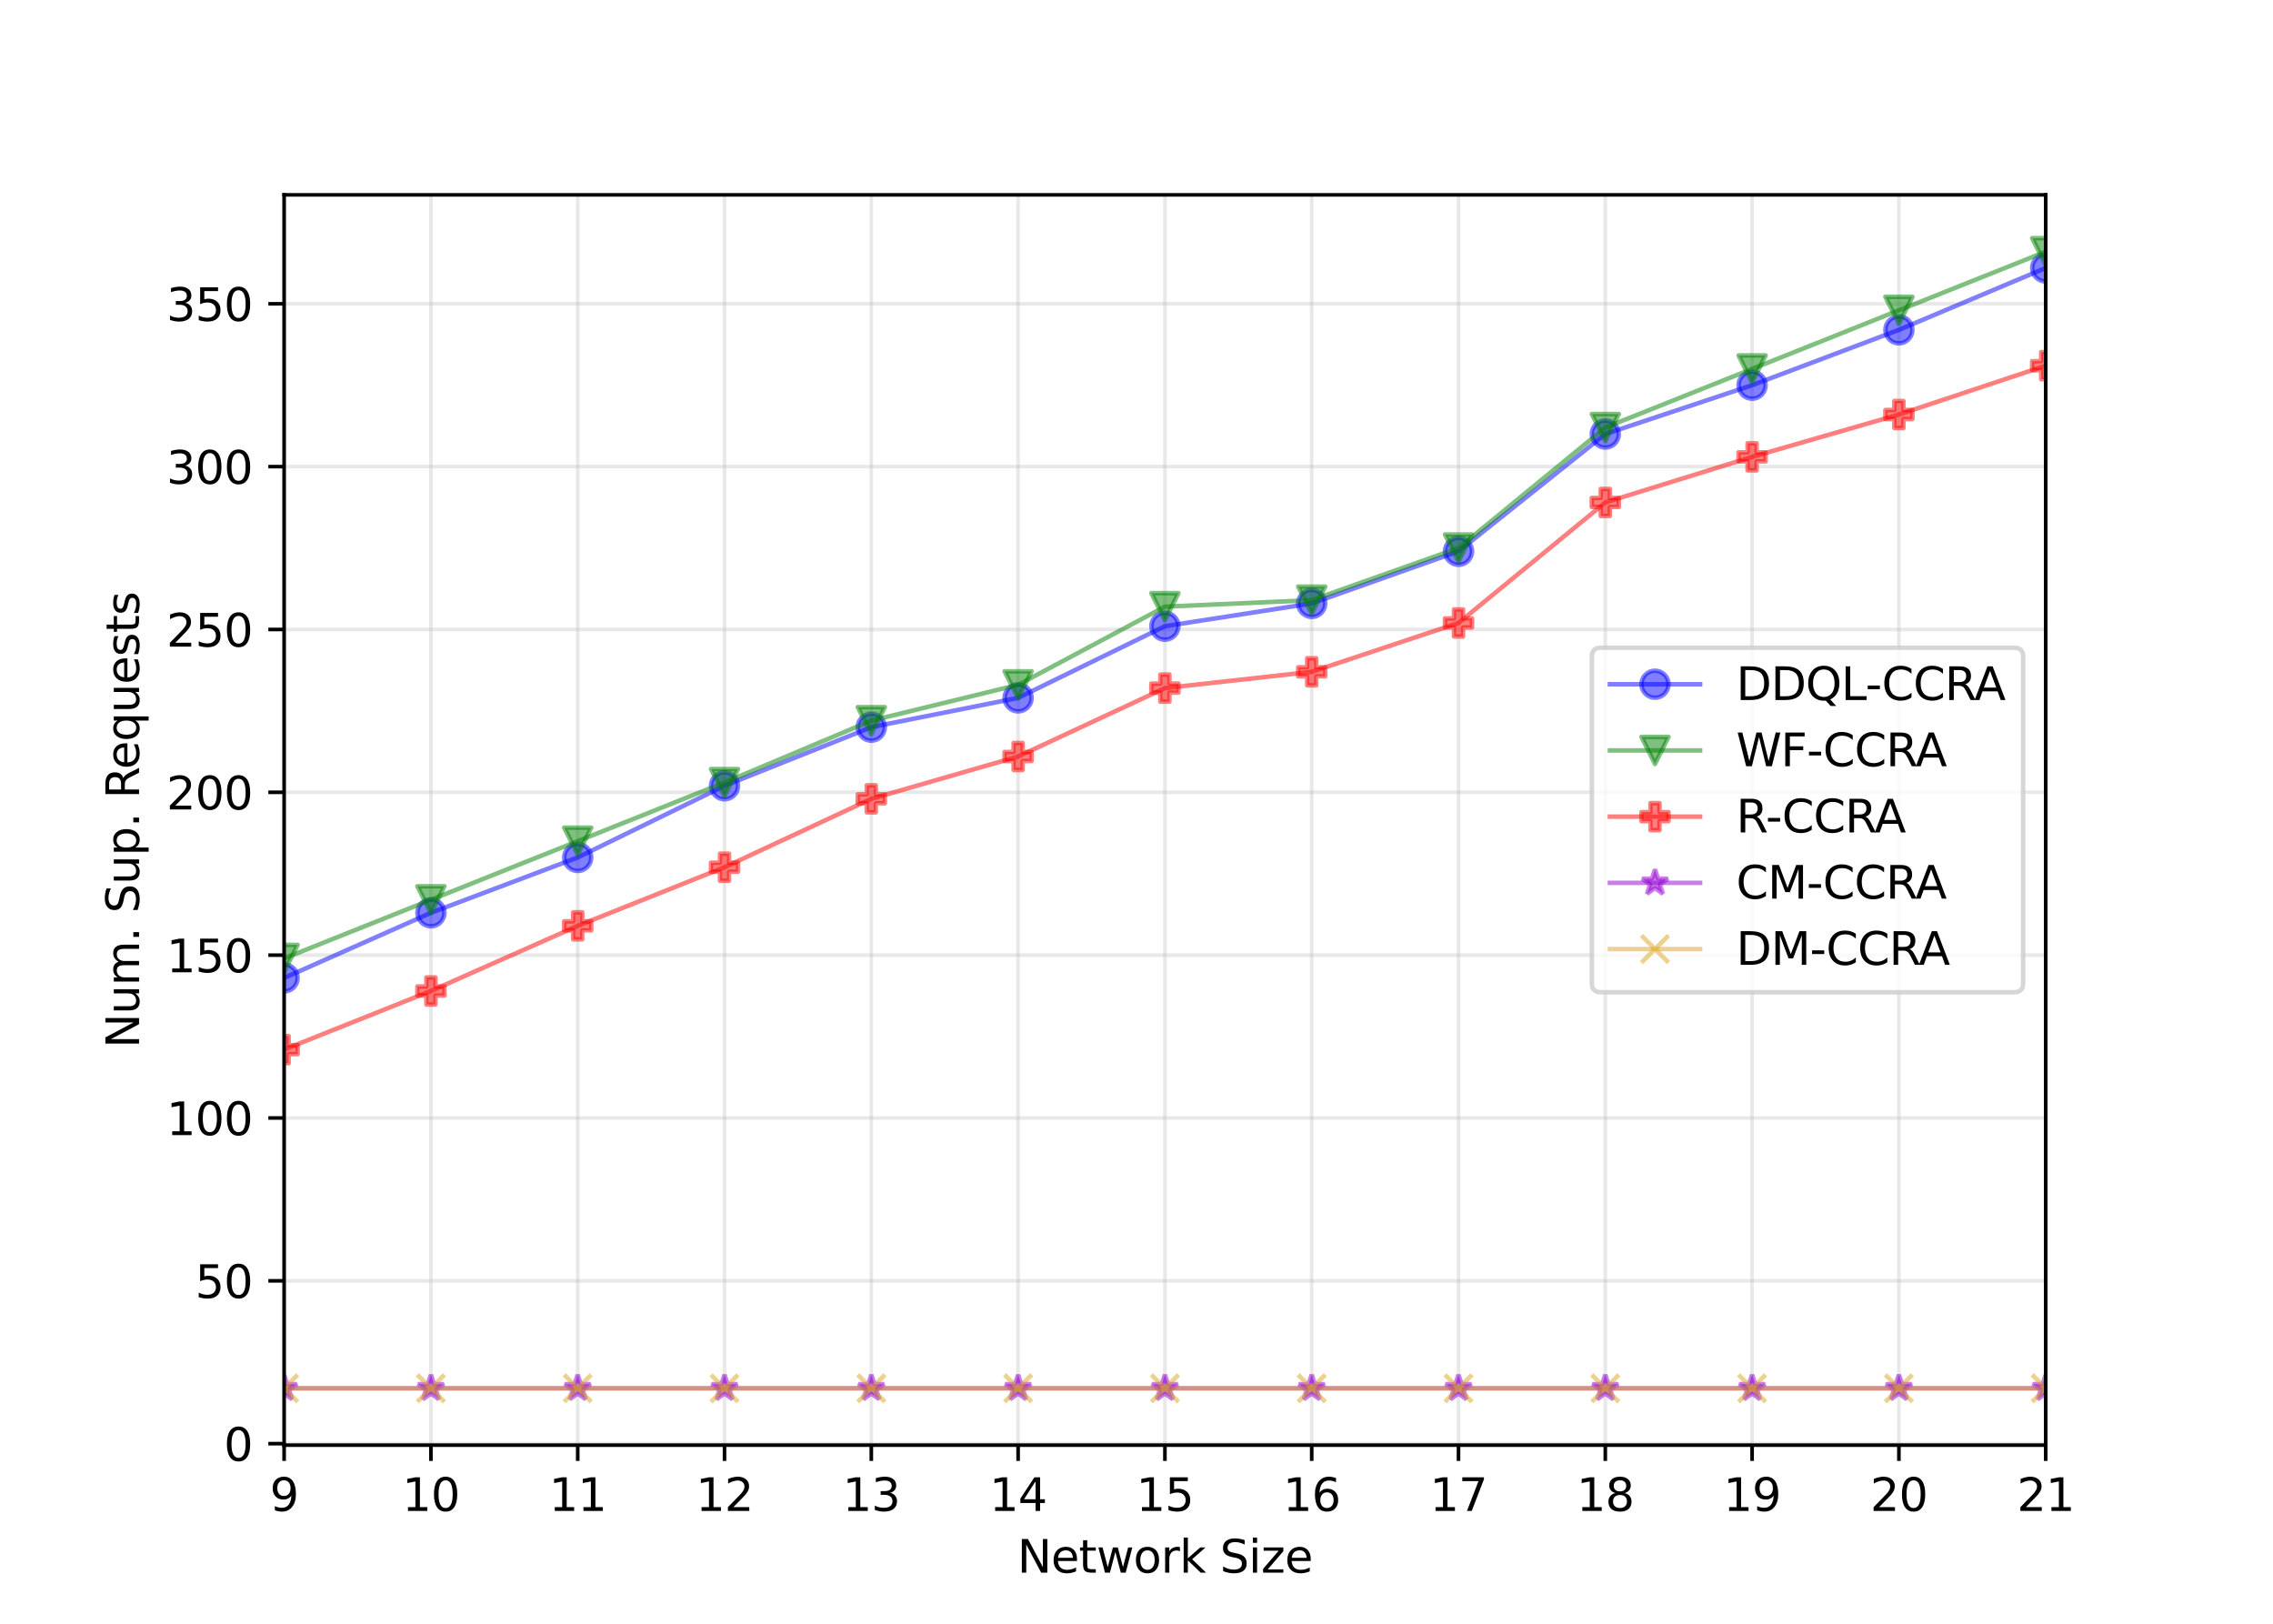 <?xml version="1.0" encoding="utf-8" standalone="no"?>
<!DOCTYPE svg PUBLIC "-//W3C//DTD SVG 1.1//EN"
  "http://www.w3.org/Graphics/SVG/1.1/DTD/svg11.dtd">
<svg height="360pt" version="1.1" viewBox="0 0 504 360" width="504pt" xmlns="http://www.w3.org/2000/svg" xmlns:xlink="http://www.w3.org/1999/xlink">
 <defs>
  <style type="text/css">*{stroke-linecap:butt;stroke-linejoin:round;}</style>
 </defs>
 <g id="figure_1">
  <g id="patch_1">
   <path d="M 0 360 
L 504 360 
L 504 0 
L 0 0 
z
" style="fill:#ffffff;"/>
  </g>
  <g id="axes_1">
   <g id="patch_2">
    <path d="M 63 320.4 
L 453.6 320.4 
L 453.6 43.2 
L 63 43.2 
z
" style="fill:#ffffff;"/>
   </g>
   <g id="matplotlib.axis_1">
    <g id="xtick_1">
     <g id="line2d_1">
      <path clip-path="url(#p7b5bf6b1a3)" d="M 63 320.4 
L 63 43.2 
" style="fill:none;stroke:#b0b0b0;stroke-linecap:square;stroke-opacity:0.3;stroke-width:0.8;"/>
     </g>
     <g id="line2d_2">
      <defs>
       <path d="M 0 0 
L 0 3.5 
" id="m7ce545cd78" style="stroke:#000000;stroke-width:0.8;"/>
      </defs>
      <g>
       <use style="stroke:#000000;stroke-width:0.8;" x="63" xlink:href="#m7ce545cd78" y="320.4"/>
      </g>
     </g>
     <g id="text_1">
      <!-- 9 -->
      <g transform="translate(59.819 334.998)scale(0.1 -0.1)">
       <defs>
        <path d="M 703 97 
L 703 672 
Q 941 559 1184 500 
Q 1428 441 1663 441 
Q 2288 441 2617 861 
Q 2947 1281 2994 2138 
Q 2813 1869 2534 1725 
Q 2256 1581 1919 1581 
Q 1219 1581 811 2004 
Q 403 2428 403 3163 
Q 403 3881 828 4315 
Q 1253 4750 1959 4750 
Q 2769 4750 3195 4129 
Q 3622 3509 3622 2328 
Q 3622 1225 3098 567 
Q 2575 -91 1691 -91 
Q 1453 -91 1209 -44 
Q 966 3 703 97 
z
M 1959 2075 
Q 2384 2075 2632 2365 
Q 2881 2656 2881 3163 
Q 2881 3666 2632 3958 
Q 2384 4250 1959 4250 
Q 1534 4250 1286 3958 
Q 1038 3666 1038 3163 
Q 1038 2656 1286 2365 
Q 1534 2075 1959 2075 
z
" id="DejaVuSans-39" transform="scale(0.016)"/>
       </defs>
       <use xlink:href="#DejaVuSans-39"/>
      </g>
     </g>
    </g>
    <g id="xtick_2">
     <g id="line2d_3">
      <path clip-path="url(#p7b5bf6b1a3)" d="M 95.55 320.4 
L 95.55 43.2 
" style="fill:none;stroke:#b0b0b0;stroke-linecap:square;stroke-opacity:0.3;stroke-width:0.8;"/>
     </g>
     <g id="line2d_4">
      <g>
       <use style="stroke:#000000;stroke-width:0.8;" x="95.55" xlink:href="#m7ce545cd78" y="320.4"/>
      </g>
     </g>
     <g id="text_2">
      <!-- 10 -->
      <g transform="translate(89.188 334.998)scale(0.1 -0.1)">
       <defs>
        <path d="M 794 531 
L 1825 531 
L 1825 4091 
L 703 3866 
L 703 4441 
L 1819 4666 
L 2450 4666 
L 2450 531 
L 3481 531 
L 3481 0 
L 794 0 
L 794 531 
z
" id="DejaVuSans-31" transform="scale(0.016)"/>
        <path d="M 2034 4250 
Q 1547 4250 1301 3770 
Q 1056 3291 1056 2328 
Q 1056 1369 1301 889 
Q 1547 409 2034 409 
Q 2525 409 2770 889 
Q 3016 1369 3016 2328 
Q 3016 3291 2770 3770 
Q 2525 4250 2034 4250 
z
M 2034 4750 
Q 2819 4750 3233 4129 
Q 3647 3509 3647 2328 
Q 3647 1150 3233 529 
Q 2819 -91 2034 -91 
Q 1250 -91 836 529 
Q 422 1150 422 2328 
Q 422 3509 836 4129 
Q 1250 4750 2034 4750 
z
" id="DejaVuSans-30" transform="scale(0.016)"/>
       </defs>
       <use xlink:href="#DejaVuSans-31"/>
       <use x="63.623" xlink:href="#DejaVuSans-30"/>
      </g>
     </g>
    </g>
    <g id="xtick_3">
     <g id="line2d_5">
      <path clip-path="url(#p7b5bf6b1a3)" d="M 128.1 320.4 
L 128.1 43.2 
" style="fill:none;stroke:#b0b0b0;stroke-linecap:square;stroke-opacity:0.3;stroke-width:0.8;"/>
     </g>
     <g id="line2d_6">
      <g>
       <use style="stroke:#000000;stroke-width:0.8;" x="128.1" xlink:href="#m7ce545cd78" y="320.4"/>
      </g>
     </g>
     <g id="text_3">
      <!-- 11 -->
      <g transform="translate(121.737 334.998)scale(0.1 -0.1)">
       <use xlink:href="#DejaVuSans-31"/>
       <use x="63.623" xlink:href="#DejaVuSans-31"/>
      </g>
     </g>
    </g>
    <g id="xtick_4">
     <g id="line2d_7">
      <path clip-path="url(#p7b5bf6b1a3)" d="M 160.65 320.4 
L 160.65 43.2 
" style="fill:none;stroke:#b0b0b0;stroke-linecap:square;stroke-opacity:0.3;stroke-width:0.8;"/>
     </g>
     <g id="line2d_8">
      <g>
       <use style="stroke:#000000;stroke-width:0.8;" x="160.65" xlink:href="#m7ce545cd78" y="320.4"/>
      </g>
     </g>
     <g id="text_4">
      <!-- 12 -->
      <g transform="translate(154.287 334.998)scale(0.1 -0.1)">
       <defs>
        <path d="M 1228 531 
L 3431 531 
L 3431 0 
L 469 0 
L 469 531 
Q 828 903 1448 1529 
Q 2069 2156 2228 2338 
Q 2531 2678 2651 2914 
Q 2772 3150 2772 3378 
Q 2772 3750 2511 3984 
Q 2250 4219 1831 4219 
Q 1534 4219 1204 4116 
Q 875 4013 500 3803 
L 500 4441 
Q 881 4594 1212 4672 
Q 1544 4750 1819 4750 
Q 2544 4750 2975 4387 
Q 3406 4025 3406 3419 
Q 3406 3131 3298 2873 
Q 3191 2616 2906 2266 
Q 2828 2175 2409 1742 
Q 1991 1309 1228 531 
z
" id="DejaVuSans-32" transform="scale(0.016)"/>
       </defs>
       <use xlink:href="#DejaVuSans-31"/>
       <use x="63.623" xlink:href="#DejaVuSans-32"/>
      </g>
     </g>
    </g>
    <g id="xtick_5">
     <g id="line2d_9">
      <path clip-path="url(#p7b5bf6b1a3)" d="M 193.2 320.4 
L 193.2 43.2 
" style="fill:none;stroke:#b0b0b0;stroke-linecap:square;stroke-opacity:0.3;stroke-width:0.8;"/>
     </g>
     <g id="line2d_10">
      <g>
       <use style="stroke:#000000;stroke-width:0.8;" x="193.2" xlink:href="#m7ce545cd78" y="320.4"/>
      </g>
     </g>
     <g id="text_5">
      <!-- 13 -->
      <g transform="translate(186.838 334.998)scale(0.1 -0.1)">
       <defs>
        <path d="M 2597 2516 
Q 3050 2419 3304 2112 
Q 3559 1806 3559 1356 
Q 3559 666 3084 287 
Q 2609 -91 1734 -91 
Q 1441 -91 1130 -33 
Q 819 25 488 141 
L 488 750 
Q 750 597 1062 519 
Q 1375 441 1716 441 
Q 2309 441 2620 675 
Q 2931 909 2931 1356 
Q 2931 1769 2642 2001 
Q 2353 2234 1838 2234 
L 1294 2234 
L 1294 2753 
L 1863 2753 
Q 2328 2753 2575 2939 
Q 2822 3125 2822 3475 
Q 2822 3834 2567 4026 
Q 2313 4219 1838 4219 
Q 1578 4219 1281 4162 
Q 984 4106 628 3988 
L 628 4550 
Q 988 4650 1302 4700 
Q 1616 4750 1894 4750 
Q 2613 4750 3031 4423 
Q 3450 4097 3450 3541 
Q 3450 3153 3228 2886 
Q 3006 2619 2597 2516 
z
" id="DejaVuSans-33" transform="scale(0.016)"/>
       </defs>
       <use xlink:href="#DejaVuSans-31"/>
       <use x="63.623" xlink:href="#DejaVuSans-33"/>
      </g>
     </g>
    </g>
    <g id="xtick_6">
     <g id="line2d_11">
      <path clip-path="url(#p7b5bf6b1a3)" d="M 225.75 320.4 
L 225.75 43.2 
" style="fill:none;stroke:#b0b0b0;stroke-linecap:square;stroke-opacity:0.3;stroke-width:0.8;"/>
     </g>
     <g id="line2d_12">
      <g>
       <use style="stroke:#000000;stroke-width:0.8;" x="225.75" xlink:href="#m7ce545cd78" y="320.4"/>
      </g>
     </g>
     <g id="text_6">
      <!-- 14 -->
      <g transform="translate(219.387 334.998)scale(0.1 -0.1)">
       <defs>
        <path d="M 2419 4116 
L 825 1625 
L 2419 1625 
L 2419 4116 
z
M 2253 4666 
L 3047 4666 
L 3047 1625 
L 3713 1625 
L 3713 1100 
L 3047 1100 
L 3047 0 
L 2419 0 
L 2419 1100 
L 313 1100 
L 313 1709 
L 2253 4666 
z
" id="DejaVuSans-34" transform="scale(0.016)"/>
       </defs>
       <use xlink:href="#DejaVuSans-31"/>
       <use x="63.623" xlink:href="#DejaVuSans-34"/>
      </g>
     </g>
    </g>
    <g id="xtick_7">
     <g id="line2d_13">
      <path clip-path="url(#p7b5bf6b1a3)" d="M 258.3 320.4 
L 258.3 43.2 
" style="fill:none;stroke:#b0b0b0;stroke-linecap:square;stroke-opacity:0.3;stroke-width:0.8;"/>
     </g>
     <g id="line2d_14">
      <g>
       <use style="stroke:#000000;stroke-width:0.8;" x="258.3" xlink:href="#m7ce545cd78" y="320.4"/>
      </g>
     </g>
     <g id="text_7">
      <!-- 15 -->
      <g transform="translate(251.938 334.998)scale(0.1 -0.1)">
       <defs>
        <path d="M 691 4666 
L 3169 4666 
L 3169 4134 
L 1269 4134 
L 1269 2991 
Q 1406 3038 1543 3061 
Q 1681 3084 1819 3084 
Q 2600 3084 3056 2656 
Q 3513 2228 3513 1497 
Q 3513 744 3044 326 
Q 2575 -91 1722 -91 
Q 1428 -91 1123 -41 
Q 819 9 494 109 
L 494 744 
Q 775 591 1075 516 
Q 1375 441 1709 441 
Q 2250 441 2565 725 
Q 2881 1009 2881 1497 
Q 2881 1984 2565 2268 
Q 2250 2553 1709 2553 
Q 1456 2553 1204 2497 
Q 953 2441 691 2322 
L 691 4666 
z
" id="DejaVuSans-35" transform="scale(0.016)"/>
       </defs>
       <use xlink:href="#DejaVuSans-31"/>
       <use x="63.623" xlink:href="#DejaVuSans-35"/>
      </g>
     </g>
    </g>
    <g id="xtick_8">
     <g id="line2d_15">
      <path clip-path="url(#p7b5bf6b1a3)" d="M 290.85 320.4 
L 290.85 43.2 
" style="fill:none;stroke:#b0b0b0;stroke-linecap:square;stroke-opacity:0.3;stroke-width:0.8;"/>
     </g>
     <g id="line2d_16">
      <g>
       <use style="stroke:#000000;stroke-width:0.8;" x="290.85" xlink:href="#m7ce545cd78" y="320.4"/>
      </g>
     </g>
     <g id="text_8">
      <!-- 16 -->
      <g transform="translate(284.488 334.998)scale(0.1 -0.1)">
       <defs>
        <path d="M 2113 2584 
Q 1688 2584 1439 2293 
Q 1191 2003 1191 1497 
Q 1191 994 1439 701 
Q 1688 409 2113 409 
Q 2538 409 2786 701 
Q 3034 994 3034 1497 
Q 3034 2003 2786 2293 
Q 2538 2584 2113 2584 
z
M 3366 4563 
L 3366 3988 
Q 3128 4100 2886 4159 
Q 2644 4219 2406 4219 
Q 1781 4219 1451 3797 
Q 1122 3375 1075 2522 
Q 1259 2794 1537 2939 
Q 1816 3084 2150 3084 
Q 2853 3084 3261 2657 
Q 3669 2231 3669 1497 
Q 3669 778 3244 343 
Q 2819 -91 2113 -91 
Q 1303 -91 875 529 
Q 447 1150 447 2328 
Q 447 3434 972 4092 
Q 1497 4750 2381 4750 
Q 2619 4750 2861 4703 
Q 3103 4656 3366 4563 
z
" id="DejaVuSans-36" transform="scale(0.016)"/>
       </defs>
       <use xlink:href="#DejaVuSans-31"/>
       <use x="63.623" xlink:href="#DejaVuSans-36"/>
      </g>
     </g>
    </g>
    <g id="xtick_9">
     <g id="line2d_17">
      <path clip-path="url(#p7b5bf6b1a3)" d="M 323.4 320.4 
L 323.4 43.2 
" style="fill:none;stroke:#b0b0b0;stroke-linecap:square;stroke-opacity:0.3;stroke-width:0.8;"/>
     </g>
     <g id="line2d_18">
      <g>
       <use style="stroke:#000000;stroke-width:0.8;" x="323.4" xlink:href="#m7ce545cd78" y="320.4"/>
      </g>
     </g>
     <g id="text_9">
      <!-- 17 -->
      <g transform="translate(317.038 334.998)scale(0.1 -0.1)">
       <defs>
        <path d="M 525 4666 
L 3525 4666 
L 3525 4397 
L 1831 0 
L 1172 0 
L 2766 4134 
L 525 4134 
L 525 4666 
z
" id="DejaVuSans-37" transform="scale(0.016)"/>
       </defs>
       <use xlink:href="#DejaVuSans-31"/>
       <use x="63.623" xlink:href="#DejaVuSans-37"/>
      </g>
     </g>
    </g>
    <g id="xtick_10">
     <g id="line2d_19">
      <path clip-path="url(#p7b5bf6b1a3)" d="M 355.95 320.4 
L 355.95 43.2 
" style="fill:none;stroke:#b0b0b0;stroke-linecap:square;stroke-opacity:0.3;stroke-width:0.8;"/>
     </g>
     <g id="line2d_20">
      <g>
       <use style="stroke:#000000;stroke-width:0.8;" x="355.95" xlink:href="#m7ce545cd78" y="320.4"/>
      </g>
     </g>
     <g id="text_10">
      <!-- 18 -->
      <g transform="translate(349.587 334.998)scale(0.1 -0.1)">
       <defs>
        <path d="M 2034 2216 
Q 1584 2216 1326 1975 
Q 1069 1734 1069 1313 
Q 1069 891 1326 650 
Q 1584 409 2034 409 
Q 2484 409 2743 651 
Q 3003 894 3003 1313 
Q 3003 1734 2745 1975 
Q 2488 2216 2034 2216 
z
M 1403 2484 
Q 997 2584 770 2862 
Q 544 3141 544 3541 
Q 544 4100 942 4425 
Q 1341 4750 2034 4750 
Q 2731 4750 3128 4425 
Q 3525 4100 3525 3541 
Q 3525 3141 3298 2862 
Q 3072 2584 2669 2484 
Q 3125 2378 3379 2068 
Q 3634 1759 3634 1313 
Q 3634 634 3220 271 
Q 2806 -91 2034 -91 
Q 1263 -91 848 271 
Q 434 634 434 1313 
Q 434 1759 690 2068 
Q 947 2378 1403 2484 
z
M 1172 3481 
Q 1172 3119 1398 2916 
Q 1625 2713 2034 2713 
Q 2441 2713 2670 2916 
Q 2900 3119 2900 3481 
Q 2900 3844 2670 4047 
Q 2441 4250 2034 4250 
Q 1625 4250 1398 4047 
Q 1172 3844 1172 3481 
z
" id="DejaVuSans-38" transform="scale(0.016)"/>
       </defs>
       <use xlink:href="#DejaVuSans-31"/>
       <use x="63.623" xlink:href="#DejaVuSans-38"/>
      </g>
     </g>
    </g>
    <g id="xtick_11">
     <g id="line2d_21">
      <path clip-path="url(#p7b5bf6b1a3)" d="M 388.5 320.4 
L 388.5 43.2 
" style="fill:none;stroke:#b0b0b0;stroke-linecap:square;stroke-opacity:0.3;stroke-width:0.8;"/>
     </g>
     <g id="line2d_22">
      <g>
       <use style="stroke:#000000;stroke-width:0.8;" x="388.5" xlink:href="#m7ce545cd78" y="320.4"/>
      </g>
     </g>
     <g id="text_11">
      <!-- 19 -->
      <g transform="translate(382.137 334.998)scale(0.1 -0.1)">
       <use xlink:href="#DejaVuSans-31"/>
       <use x="63.623" xlink:href="#DejaVuSans-39"/>
      </g>
     </g>
    </g>
    <g id="xtick_12">
     <g id="line2d_23">
      <path clip-path="url(#p7b5bf6b1a3)" d="M 421.05 320.4 
L 421.05 43.2 
" style="fill:none;stroke:#b0b0b0;stroke-linecap:square;stroke-opacity:0.3;stroke-width:0.8;"/>
     </g>
     <g id="line2d_24">
      <g>
       <use style="stroke:#000000;stroke-width:0.8;" x="421.05" xlink:href="#m7ce545cd78" y="320.4"/>
      </g>
     </g>
     <g id="text_12">
      <!-- 20 -->
      <g transform="translate(414.688 334.998)scale(0.1 -0.1)">
       <use xlink:href="#DejaVuSans-32"/>
       <use x="63.623" xlink:href="#DejaVuSans-30"/>
      </g>
     </g>
    </g>
    <g id="xtick_13">
     <g id="line2d_25">
      <path clip-path="url(#p7b5bf6b1a3)" d="M 453.6 320.4 
L 453.6 43.2 
" style="fill:none;stroke:#b0b0b0;stroke-linecap:square;stroke-opacity:0.3;stroke-width:0.8;"/>
     </g>
     <g id="line2d_26">
      <g>
       <use style="stroke:#000000;stroke-width:0.8;" x="453.6" xlink:href="#m7ce545cd78" y="320.4"/>
      </g>
     </g>
     <g id="text_13">
      <!-- 21 -->
      <g transform="translate(447.238 334.998)scale(0.1 -0.1)">
       <use xlink:href="#DejaVuSans-32"/>
       <use x="63.623" xlink:href="#DejaVuSans-31"/>
      </g>
     </g>
    </g>
    <g id="text_14">
     <!-- Network Size -->
     <g transform="translate(225.57 348.677)scale(0.1 -0.1)">
      <defs>
       <path d="M 628 4666 
L 1478 4666 
L 3547 763 
L 3547 4666 
L 4159 4666 
L 4159 0 
L 3309 0 
L 1241 3903 
L 1241 0 
L 628 0 
L 628 4666 
z
" id="DejaVuSans-4e" transform="scale(0.016)"/>
       <path d="M 3597 1894 
L 3597 1613 
L 953 1613 
Q 991 1019 1311 708 
Q 1631 397 2203 397 
Q 2534 397 2845 478 
Q 3156 559 3463 722 
L 3463 178 
Q 3153 47 2828 -22 
Q 2503 -91 2169 -91 
Q 1331 -91 842 396 
Q 353 884 353 1716 
Q 353 2575 817 3079 
Q 1281 3584 2069 3584 
Q 2775 3584 3186 3129 
Q 3597 2675 3597 1894 
z
M 3022 2063 
Q 3016 2534 2758 2815 
Q 2500 3097 2075 3097 
Q 1594 3097 1305 2825 
Q 1016 2553 972 2059 
L 3022 2063 
z
" id="DejaVuSans-65" transform="scale(0.016)"/>
       <path d="M 1172 4494 
L 1172 3500 
L 2356 3500 
L 2356 3053 
L 1172 3053 
L 1172 1153 
Q 1172 725 1289 603 
Q 1406 481 1766 481 
L 2356 481 
L 2356 0 
L 1766 0 
Q 1100 0 847 248 
Q 594 497 594 1153 
L 594 3053 
L 172 3053 
L 172 3500 
L 594 3500 
L 594 4494 
L 1172 4494 
z
" id="DejaVuSans-74" transform="scale(0.016)"/>
       <path d="M 269 3500 
L 844 3500 
L 1563 769 
L 2278 3500 
L 2956 3500 
L 3675 769 
L 4391 3500 
L 4966 3500 
L 4050 0 
L 3372 0 
L 2619 2869 
L 1863 0 
L 1184 0 
L 269 3500 
z
" id="DejaVuSans-77" transform="scale(0.016)"/>
       <path d="M 1959 3097 
Q 1497 3097 1228 2736 
Q 959 2375 959 1747 
Q 959 1119 1226 758 
Q 1494 397 1959 397 
Q 2419 397 2687 759 
Q 2956 1122 2956 1747 
Q 2956 2369 2687 2733 
Q 2419 3097 1959 3097 
z
M 1959 3584 
Q 2709 3584 3137 3096 
Q 3566 2609 3566 1747 
Q 3566 888 3137 398 
Q 2709 -91 1959 -91 
Q 1206 -91 779 398 
Q 353 888 353 1747 
Q 353 2609 779 3096 
Q 1206 3584 1959 3584 
z
" id="DejaVuSans-6f" transform="scale(0.016)"/>
       <path d="M 2631 2963 
Q 2534 3019 2420 3045 
Q 2306 3072 2169 3072 
Q 1681 3072 1420 2755 
Q 1159 2438 1159 1844 
L 1159 0 
L 581 0 
L 581 3500 
L 1159 3500 
L 1159 2956 
Q 1341 3275 1631 3429 
Q 1922 3584 2338 3584 
Q 2397 3584 2469 3576 
Q 2541 3569 2628 3553 
L 2631 2963 
z
" id="DejaVuSans-72" transform="scale(0.016)"/>
       <path d="M 581 4863 
L 1159 4863 
L 1159 1991 
L 2875 3500 
L 3609 3500 
L 1753 1863 
L 3688 0 
L 2938 0 
L 1159 1709 
L 1159 0 
L 581 0 
L 581 4863 
z
" id="DejaVuSans-6b" transform="scale(0.016)"/>
       <path id="DejaVuSans-20" transform="scale(0.016)"/>
       <path d="M 3425 4513 
L 3425 3897 
Q 3066 4069 2747 4153 
Q 2428 4238 2131 4238 
Q 1616 4238 1336 4038 
Q 1056 3838 1056 3469 
Q 1056 3159 1242 3001 
Q 1428 2844 1947 2747 
L 2328 2669 
Q 3034 2534 3370 2195 
Q 3706 1856 3706 1288 
Q 3706 609 3251 259 
Q 2797 -91 1919 -91 
Q 1588 -91 1214 -16 
Q 841 59 441 206 
L 441 856 
Q 825 641 1194 531 
Q 1563 422 1919 422 
Q 2459 422 2753 634 
Q 3047 847 3047 1241 
Q 3047 1584 2836 1778 
Q 2625 1972 2144 2069 
L 1759 2144 
Q 1053 2284 737 2584 
Q 422 2884 422 3419 
Q 422 4038 858 4394 
Q 1294 4750 2059 4750 
Q 2388 4750 2728 4690 
Q 3069 4631 3425 4513 
z
" id="DejaVuSans-53" transform="scale(0.016)"/>
       <path d="M 603 3500 
L 1178 3500 
L 1178 0 
L 603 0 
L 603 3500 
z
M 603 4863 
L 1178 4863 
L 1178 4134 
L 603 4134 
L 603 4863 
z
" id="DejaVuSans-69" transform="scale(0.016)"/>
       <path d="M 353 3500 
L 3084 3500 
L 3084 2975 
L 922 459 
L 3084 459 
L 3084 0 
L 275 0 
L 275 525 
L 2438 3041 
L 353 3041 
L 353 3500 
z
" id="DejaVuSans-7a" transform="scale(0.016)"/>
      </defs>
      <use xlink:href="#DejaVuSans-4e"/>
      <use x="74.805" xlink:href="#DejaVuSans-65"/>
      <use x="136.328" xlink:href="#DejaVuSans-74"/>
      <use x="175.537" xlink:href="#DejaVuSans-77"/>
      <use x="257.324" xlink:href="#DejaVuSans-6f"/>
      <use x="318.506" xlink:href="#DejaVuSans-72"/>
      <use x="359.619" xlink:href="#DejaVuSans-6b"/>
      <use x="417.529" xlink:href="#DejaVuSans-20"/>
      <use x="449.316" xlink:href="#DejaVuSans-53"/>
      <use x="512.793" xlink:href="#DejaVuSans-69"/>
      <use x="540.576" xlink:href="#DejaVuSans-7a"/>
      <use x="593.066" xlink:href="#DejaVuSans-65"/>
     </g>
    </g>
   </g>
   <g id="matplotlib.axis_2">
    <g id="ytick_1">
     <g id="line2d_27">
      <path clip-path="url(#p7b5bf6b1a3)" d="M 63 320.075 
L 453.6 320.075 
" style="fill:none;stroke:#b0b0b0;stroke-linecap:square;stroke-opacity:0.3;stroke-width:0.8;"/>
     </g>
     <g id="line2d_28">
      <defs>
       <path d="M 0 0 
L -3.5 0 
" id="ma82e18c91f" style="stroke:#000000;stroke-width:0.8;"/>
      </defs>
      <g>
       <use style="stroke:#000000;stroke-width:0.8;" x="63" xlink:href="#ma82e18c91f" y="320.075"/>
      </g>
     </g>
     <g id="text_15">
      <!-- 0 -->
      <g transform="translate(49.638 323.874)scale(0.1 -0.1)">
       <use xlink:href="#DejaVuSans-30"/>
      </g>
     </g>
    </g>
    <g id="ytick_2">
     <g id="line2d_29">
      <path clip-path="url(#p7b5bf6b1a3)" d="M 63 283.972 
L 453.6 283.972 
" style="fill:none;stroke:#b0b0b0;stroke-linecap:square;stroke-opacity:0.3;stroke-width:0.8;"/>
     </g>
     <g id="line2d_30">
      <g>
       <use style="stroke:#000000;stroke-width:0.8;" x="63" xlink:href="#ma82e18c91f" y="283.972"/>
      </g>
     </g>
     <g id="text_16">
      <!-- 50 -->
      <g transform="translate(43.275 287.771)scale(0.1 -0.1)">
       <use xlink:href="#DejaVuSans-35"/>
       <use x="63.623" xlink:href="#DejaVuSans-30"/>
      </g>
     </g>
    </g>
    <g id="ytick_3">
     <g id="line2d_31">
      <path clip-path="url(#p7b5bf6b1a3)" d="M 63 247.869 
L 453.6 247.869 
" style="fill:none;stroke:#b0b0b0;stroke-linecap:square;stroke-opacity:0.3;stroke-width:0.8;"/>
     </g>
     <g id="line2d_32">
      <g>
       <use style="stroke:#000000;stroke-width:0.8;" x="63" xlink:href="#ma82e18c91f" y="247.869"/>
      </g>
     </g>
     <g id="text_17">
      <!-- 100 -->
      <g transform="translate(36.913 251.668)scale(0.1 -0.1)">
       <use xlink:href="#DejaVuSans-31"/>
       <use x="63.623" xlink:href="#DejaVuSans-30"/>
       <use x="127.246" xlink:href="#DejaVuSans-30"/>
      </g>
     </g>
    </g>
    <g id="ytick_4">
     <g id="line2d_33">
      <path clip-path="url(#p7b5bf6b1a3)" d="M 63 211.766 
L 453.6 211.766 
" style="fill:none;stroke:#b0b0b0;stroke-linecap:square;stroke-opacity:0.3;stroke-width:0.8;"/>
     </g>
     <g id="line2d_34">
      <g>
       <use style="stroke:#000000;stroke-width:0.8;" x="63" xlink:href="#ma82e18c91f" y="211.766"/>
      </g>
     </g>
     <g id="text_18">
      <!-- 150 -->
      <g transform="translate(36.913 215.565)scale(0.1 -0.1)">
       <use xlink:href="#DejaVuSans-31"/>
       <use x="63.623" xlink:href="#DejaVuSans-35"/>
       <use x="127.246" xlink:href="#DejaVuSans-30"/>
      </g>
     </g>
    </g>
    <g id="ytick_5">
     <g id="line2d_35">
      <path clip-path="url(#p7b5bf6b1a3)" d="M 63 175.662 
L 453.6 175.662 
" style="fill:none;stroke:#b0b0b0;stroke-linecap:square;stroke-opacity:0.3;stroke-width:0.8;"/>
     </g>
     <g id="line2d_36">
      <g>
       <use style="stroke:#000000;stroke-width:0.8;" x="63" xlink:href="#ma82e18c91f" y="175.662"/>
      </g>
     </g>
     <g id="text_19">
      <!-- 200 -->
      <g transform="translate(36.913 179.462)scale(0.1 -0.1)">
       <use xlink:href="#DejaVuSans-32"/>
       <use x="63.623" xlink:href="#DejaVuSans-30"/>
       <use x="127.246" xlink:href="#DejaVuSans-30"/>
      </g>
     </g>
    </g>
    <g id="ytick_6">
     <g id="line2d_37">
      <path clip-path="url(#p7b5bf6b1a3)" d="M 63 139.559 
L 453.6 139.559 
" style="fill:none;stroke:#b0b0b0;stroke-linecap:square;stroke-opacity:0.3;stroke-width:0.8;"/>
     </g>
     <g id="line2d_38">
      <g>
       <use style="stroke:#000000;stroke-width:0.8;" x="63" xlink:href="#ma82e18c91f" y="139.559"/>
      </g>
     </g>
     <g id="text_20">
      <!-- 250 -->
      <g transform="translate(36.913 143.359)scale(0.1 -0.1)">
       <use xlink:href="#DejaVuSans-32"/>
       <use x="63.623" xlink:href="#DejaVuSans-35"/>
       <use x="127.246" xlink:href="#DejaVuSans-30"/>
      </g>
     </g>
    </g>
    <g id="ytick_7">
     <g id="line2d_39">
      <path clip-path="url(#p7b5bf6b1a3)" d="M 63 103.456 
L 453.6 103.456 
" style="fill:none;stroke:#b0b0b0;stroke-linecap:square;stroke-opacity:0.3;stroke-width:0.8;"/>
     </g>
     <g id="line2d_40">
      <g>
       <use style="stroke:#000000;stroke-width:0.8;" x="63" xlink:href="#ma82e18c91f" y="103.456"/>
      </g>
     </g>
     <g id="text_21">
      <!-- 300 -->
      <g transform="translate(36.913 107.255)scale(0.1 -0.1)">
       <use xlink:href="#DejaVuSans-33"/>
       <use x="63.623" xlink:href="#DejaVuSans-30"/>
       <use x="127.246" xlink:href="#DejaVuSans-30"/>
      </g>
     </g>
    </g>
    <g id="ytick_8">
     <g id="line2d_41">
      <path clip-path="url(#p7b5bf6b1a3)" d="M 63 67.353 
L 453.6 67.353 
" style="fill:none;stroke:#b0b0b0;stroke-linecap:square;stroke-opacity:0.3;stroke-width:0.8;"/>
     </g>
     <g id="line2d_42">
      <g>
       <use style="stroke:#000000;stroke-width:0.8;" x="63" xlink:href="#ma82e18c91f" y="67.353"/>
      </g>
     </g>
     <g id="text_22">
      <!-- 350 -->
      <g transform="translate(36.913 71.152)scale(0.1 -0.1)">
       <use xlink:href="#DejaVuSans-33"/>
       <use x="63.623" xlink:href="#DejaVuSans-35"/>
       <use x="127.246" xlink:href="#DejaVuSans-30"/>
      </g>
     </g>
    </g>
    <g id="text_23">
     <!-- Num. Sup. Requests -->
     <g transform="translate(30.833 232.368)rotate(-90)scale(0.1 -0.1)">
      <defs>
       <path d="M 544 1381 
L 544 3500 
L 1119 3500 
L 1119 1403 
Q 1119 906 1312 657 
Q 1506 409 1894 409 
Q 2359 409 2629 706 
Q 2900 1003 2900 1516 
L 2900 3500 
L 3475 3500 
L 3475 0 
L 2900 0 
L 2900 538 
Q 2691 219 2414 64 
Q 2138 -91 1772 -91 
Q 1169 -91 856 284 
Q 544 659 544 1381 
z
M 1991 3584 
L 1991 3584 
z
" id="DejaVuSans-75" transform="scale(0.016)"/>
       <path d="M 3328 2828 
Q 3544 3216 3844 3400 
Q 4144 3584 4550 3584 
Q 5097 3584 5394 3201 
Q 5691 2819 5691 2113 
L 5691 0 
L 5113 0 
L 5113 2094 
Q 5113 2597 4934 2840 
Q 4756 3084 4391 3084 
Q 3944 3084 3684 2787 
Q 3425 2491 3425 1978 
L 3425 0 
L 2847 0 
L 2847 2094 
Q 2847 2600 2669 2842 
Q 2491 3084 2119 3084 
Q 1678 3084 1418 2786 
Q 1159 2488 1159 1978 
L 1159 0 
L 581 0 
L 581 3500 
L 1159 3500 
L 1159 2956 
Q 1356 3278 1631 3431 
Q 1906 3584 2284 3584 
Q 2666 3584 2933 3390 
Q 3200 3197 3328 2828 
z
" id="DejaVuSans-6d" transform="scale(0.016)"/>
       <path d="M 684 794 
L 1344 794 
L 1344 0 
L 684 0 
L 684 794 
z
" id="DejaVuSans-2e" transform="scale(0.016)"/>
       <path d="M 1159 525 
L 1159 -1331 
L 581 -1331 
L 581 3500 
L 1159 3500 
L 1159 2969 
Q 1341 3281 1617 3432 
Q 1894 3584 2278 3584 
Q 2916 3584 3314 3078 
Q 3713 2572 3713 1747 
Q 3713 922 3314 415 
Q 2916 -91 2278 -91 
Q 1894 -91 1617 61 
Q 1341 213 1159 525 
z
M 3116 1747 
Q 3116 2381 2855 2742 
Q 2594 3103 2138 3103 
Q 1681 3103 1420 2742 
Q 1159 2381 1159 1747 
Q 1159 1113 1420 752 
Q 1681 391 2138 391 
Q 2594 391 2855 752 
Q 3116 1113 3116 1747 
z
" id="DejaVuSans-70" transform="scale(0.016)"/>
       <path d="M 2841 2188 
Q 3044 2119 3236 1894 
Q 3428 1669 3622 1275 
L 4263 0 
L 3584 0 
L 2988 1197 
Q 2756 1666 2539 1819 
Q 2322 1972 1947 1972 
L 1259 1972 
L 1259 0 
L 628 0 
L 628 4666 
L 2053 4666 
Q 2853 4666 3247 4331 
Q 3641 3997 3641 3322 
Q 3641 2881 3436 2590 
Q 3231 2300 2841 2188 
z
M 1259 4147 
L 1259 2491 
L 2053 2491 
Q 2509 2491 2742 2702 
Q 2975 2913 2975 3322 
Q 2975 3731 2742 3939 
Q 2509 4147 2053 4147 
L 1259 4147 
z
" id="DejaVuSans-52" transform="scale(0.016)"/>
       <path d="M 947 1747 
Q 947 1113 1208 752 
Q 1469 391 1925 391 
Q 2381 391 2643 752 
Q 2906 1113 2906 1747 
Q 2906 2381 2643 2742 
Q 2381 3103 1925 3103 
Q 1469 3103 1208 2742 
Q 947 2381 947 1747 
z
M 2906 525 
Q 2725 213 2448 61 
Q 2172 -91 1784 -91 
Q 1150 -91 751 415 
Q 353 922 353 1747 
Q 353 2572 751 3078 
Q 1150 3584 1784 3584 
Q 2172 3584 2448 3432 
Q 2725 3281 2906 2969 
L 2906 3500 
L 3481 3500 
L 3481 -1331 
L 2906 -1331 
L 2906 525 
z
" id="DejaVuSans-71" transform="scale(0.016)"/>
       <path d="M 2834 3397 
L 2834 2853 
Q 2591 2978 2328 3040 
Q 2066 3103 1784 3103 
Q 1356 3103 1142 2972 
Q 928 2841 928 2578 
Q 928 2378 1081 2264 
Q 1234 2150 1697 2047 
L 1894 2003 
Q 2506 1872 2764 1633 
Q 3022 1394 3022 966 
Q 3022 478 2636 193 
Q 2250 -91 1575 -91 
Q 1294 -91 989 -36 
Q 684 19 347 128 
L 347 722 
Q 666 556 975 473 
Q 1284 391 1588 391 
Q 1994 391 2212 530 
Q 2431 669 2431 922 
Q 2431 1156 2273 1281 
Q 2116 1406 1581 1522 
L 1381 1569 
Q 847 1681 609 1914 
Q 372 2147 372 2553 
Q 372 3047 722 3315 
Q 1072 3584 1716 3584 
Q 2034 3584 2315 3537 
Q 2597 3491 2834 3397 
z
" id="DejaVuSans-73" transform="scale(0.016)"/>
      </defs>
      <use xlink:href="#DejaVuSans-4e"/>
      <use x="74.805" xlink:href="#DejaVuSans-75"/>
      <use x="138.184" xlink:href="#DejaVuSans-6d"/>
      <use x="235.596" xlink:href="#DejaVuSans-2e"/>
      <use x="267.383" xlink:href="#DejaVuSans-20"/>
      <use x="299.17" xlink:href="#DejaVuSans-53"/>
      <use x="362.646" xlink:href="#DejaVuSans-75"/>
      <use x="426.025" xlink:href="#DejaVuSans-70"/>
      <use x="489.502" xlink:href="#DejaVuSans-2e"/>
      <use x="521.289" xlink:href="#DejaVuSans-20"/>
      <use x="553.076" xlink:href="#DejaVuSans-52"/>
      <use x="618.059" xlink:href="#DejaVuSans-65"/>
      <use x="679.582" xlink:href="#DejaVuSans-71"/>
      <use x="743.059" xlink:href="#DejaVuSans-75"/>
      <use x="806.438" xlink:href="#DejaVuSans-65"/>
      <use x="867.961" xlink:href="#DejaVuSans-73"/>
      <use x="920.061" xlink:href="#DejaVuSans-74"/>
      <use x="959.27" xlink:href="#DejaVuSans-73"/>
     </g>
    </g>
   </g>
   <g id="line2d_43">
    <path clip-path="url(#p7b5bf6b1a3)" d="M 63 216.82 
L 95.55 202.379 
L 128.1 190.104 
L 160.65 174.218 
L 193.2 161.221 
L 225.75 154.723 
L 258.3 138.837 
L 290.85 133.783 
L 323.4 122.23 
L 355.95 96.236 
L 388.5 85.405 
L 421.05 73.13 
L 453.6 59.41 
" style="fill:none;stroke:#0000ff;stroke-linecap:square;stroke-opacity:0.5;"/>
    <defs>
     <path d="M 0 3 
C 0.796 3 1.559 2.684 2.121 2.121 
C 2.684 1.559 3 0.796 3 0 
C 3 -0.796 2.684 -1.559 2.121 -2.121 
C 1.559 -2.684 0.796 -3 0 -3 
C -0.796 -3 -1.559 -2.684 -2.121 -2.121 
C -2.684 -1.559 -3 -0.796 -3 0 
C -3 0.796 -2.684 1.559 -2.121 2.121 
C -1.559 2.684 -0.796 3 0 3 
z
" id="me17d6a0a43" style="stroke:#0000ff;stroke-opacity:0.5;"/>
    </defs>
    <g clip-path="url(#p7b5bf6b1a3)">
     <use style="fill:#0000ff;fill-opacity:0.5;stroke:#0000ff;stroke-opacity:0.5;" x="63" xlink:href="#me17d6a0a43" y="216.82"/>
     <use style="fill:#0000ff;fill-opacity:0.5;stroke:#0000ff;stroke-opacity:0.5;" x="95.55" xlink:href="#me17d6a0a43" y="202.379"/>
     <use style="fill:#0000ff;fill-opacity:0.5;stroke:#0000ff;stroke-opacity:0.5;" x="128.1" xlink:href="#me17d6a0a43" y="190.104"/>
     <use style="fill:#0000ff;fill-opacity:0.5;stroke:#0000ff;stroke-opacity:0.5;" x="160.65" xlink:href="#me17d6a0a43" y="174.218"/>
     <use style="fill:#0000ff;fill-opacity:0.5;stroke:#0000ff;stroke-opacity:0.5;" x="193.2" xlink:href="#me17d6a0a43" y="161.221"/>
     <use style="fill:#0000ff;fill-opacity:0.5;stroke:#0000ff;stroke-opacity:0.5;" x="225.75" xlink:href="#me17d6a0a43" y="154.723"/>
     <use style="fill:#0000ff;fill-opacity:0.5;stroke:#0000ff;stroke-opacity:0.5;" x="258.3" xlink:href="#me17d6a0a43" y="138.837"/>
     <use style="fill:#0000ff;fill-opacity:0.5;stroke:#0000ff;stroke-opacity:0.5;" x="290.85" xlink:href="#me17d6a0a43" y="133.783"/>
     <use style="fill:#0000ff;fill-opacity:0.5;stroke:#0000ff;stroke-opacity:0.5;" x="323.4" xlink:href="#me17d6a0a43" y="122.23"/>
     <use style="fill:#0000ff;fill-opacity:0.5;stroke:#0000ff;stroke-opacity:0.5;" x="355.95" xlink:href="#me17d6a0a43" y="96.236"/>
     <use style="fill:#0000ff;fill-opacity:0.5;stroke:#0000ff;stroke-opacity:0.5;" x="388.5" xlink:href="#me17d6a0a43" y="85.405"/>
     <use style="fill:#0000ff;fill-opacity:0.5;stroke:#0000ff;stroke-opacity:0.5;" x="421.05" xlink:href="#me17d6a0a43" y="73.13"/>
     <use style="fill:#0000ff;fill-opacity:0.5;stroke:#0000ff;stroke-opacity:0.5;" x="453.6" xlink:href="#me17d6a0a43" y="59.41"/>
    </g>
   </g>
   <g id="line2d_44">
    <path clip-path="url(#p7b5bf6b1a3)" d="M 63 212.488 
L 95.55 199.491 
L 128.1 186.493 
L 160.65 173.496 
L 193.2 159.777 
L 225.75 151.834 
L 258.3 134.505 
L 290.85 133.061 
L 323.4 121.508 
L 355.95 94.791 
L 388.5 81.794 
L 421.05 68.797 
L 453.6 55.8 
" style="fill:none;stroke:#008000;stroke-linecap:square;stroke-opacity:0.5;"/>
    <defs>
     <path d="M -0 3 
L 3 -3 
L -3 -3 
z
" id="m6d270c9d85" style="stroke:#008000;stroke-linejoin:miter;stroke-opacity:0.5;"/>
    </defs>
    <g clip-path="url(#p7b5bf6b1a3)">
     <use style="fill:#008000;fill-opacity:0.5;stroke:#008000;stroke-linejoin:miter;stroke-opacity:0.5;" x="63" xlink:href="#m6d270c9d85" y="212.488"/>
     <use style="fill:#008000;fill-opacity:0.5;stroke:#008000;stroke-linejoin:miter;stroke-opacity:0.5;" x="95.55" xlink:href="#m6d270c9d85" y="199.491"/>
     <use style="fill:#008000;fill-opacity:0.5;stroke:#008000;stroke-linejoin:miter;stroke-opacity:0.5;" x="128.1" xlink:href="#m6d270c9d85" y="186.493"/>
     <use style="fill:#008000;fill-opacity:0.5;stroke:#008000;stroke-linejoin:miter;stroke-opacity:0.5;" x="160.65" xlink:href="#m6d270c9d85" y="173.496"/>
     <use style="fill:#008000;fill-opacity:0.5;stroke:#008000;stroke-linejoin:miter;stroke-opacity:0.5;" x="193.2" xlink:href="#m6d270c9d85" y="159.777"/>
     <use style="fill:#008000;fill-opacity:0.5;stroke:#008000;stroke-linejoin:miter;stroke-opacity:0.5;" x="225.75" xlink:href="#m6d270c9d85" y="151.834"/>
     <use style="fill:#008000;fill-opacity:0.5;stroke:#008000;stroke-linejoin:miter;stroke-opacity:0.5;" x="258.3" xlink:href="#m6d270c9d85" y="134.505"/>
     <use style="fill:#008000;fill-opacity:0.5;stroke:#008000;stroke-linejoin:miter;stroke-opacity:0.5;" x="290.85" xlink:href="#m6d270c9d85" y="133.061"/>
     <use style="fill:#008000;fill-opacity:0.5;stroke:#008000;stroke-linejoin:miter;stroke-opacity:0.5;" x="323.4" xlink:href="#m6d270c9d85" y="121.508"/>
     <use style="fill:#008000;fill-opacity:0.5;stroke:#008000;stroke-linejoin:miter;stroke-opacity:0.5;" x="355.95" xlink:href="#m6d270c9d85" y="94.791"/>
     <use style="fill:#008000;fill-opacity:0.5;stroke:#008000;stroke-linejoin:miter;stroke-opacity:0.5;" x="388.5" xlink:href="#m6d270c9d85" y="81.794"/>
     <use style="fill:#008000;fill-opacity:0.5;stroke:#008000;stroke-linejoin:miter;stroke-opacity:0.5;" x="421.05" xlink:href="#m6d270c9d85" y="68.797"/>
     <use style="fill:#008000;fill-opacity:0.5;stroke:#008000;stroke-linejoin:miter;stroke-opacity:0.5;" x="453.6" xlink:href="#m6d270c9d85" y="55.8"/>
    </g>
   </g>
   <g id="line2d_45">
    <path clip-path="url(#p7b5bf6b1a3)" d="M 63 232.705 
L 95.55 219.708 
L 128.1 205.267 
L 160.65 192.27 
L 193.2 177.107 
L 225.75 167.72 
L 258.3 152.556 
L 290.85 148.946 
L 323.4 138.115 
L 355.95 111.399 
L 388.5 101.29 
L 421.05 91.903 
L 453.6 81.072 
" style="fill:none;stroke:#ff0000;stroke-linecap:square;stroke-opacity:0.5;"/>
    <defs>
     <path d="M -1 3 
L 1 3 
L 1 1 
L 3 1 
L 3 -1 
L 1 -1 
L 1 -3 
L -1 -3 
L -1 -1 
L -3 -1 
L -3 1 
L -1 1 
z
" id="m4db2b4a177" style="stroke:#ff0000;stroke-linejoin:miter;stroke-opacity:0.5;"/>
    </defs>
    <g clip-path="url(#p7b5bf6b1a3)">
     <use style="fill:#ff0000;fill-opacity:0.5;stroke:#ff0000;stroke-linejoin:miter;stroke-opacity:0.5;" x="63" xlink:href="#m4db2b4a177" y="232.705"/>
     <use style="fill:#ff0000;fill-opacity:0.5;stroke:#ff0000;stroke-linejoin:miter;stroke-opacity:0.5;" x="95.55" xlink:href="#m4db2b4a177" y="219.708"/>
     <use style="fill:#ff0000;fill-opacity:0.5;stroke:#ff0000;stroke-linejoin:miter;stroke-opacity:0.5;" x="128.1" xlink:href="#m4db2b4a177" y="205.267"/>
     <use style="fill:#ff0000;fill-opacity:0.5;stroke:#ff0000;stroke-linejoin:miter;stroke-opacity:0.5;" x="160.65" xlink:href="#m4db2b4a177" y="192.27"/>
     <use style="fill:#ff0000;fill-opacity:0.5;stroke:#ff0000;stroke-linejoin:miter;stroke-opacity:0.5;" x="193.2" xlink:href="#m4db2b4a177" y="177.107"/>
     <use style="fill:#ff0000;fill-opacity:0.5;stroke:#ff0000;stroke-linejoin:miter;stroke-opacity:0.5;" x="225.75" xlink:href="#m4db2b4a177" y="167.72"/>
     <use style="fill:#ff0000;fill-opacity:0.5;stroke:#ff0000;stroke-linejoin:miter;stroke-opacity:0.5;" x="258.3" xlink:href="#m4db2b4a177" y="152.556"/>
     <use style="fill:#ff0000;fill-opacity:0.5;stroke:#ff0000;stroke-linejoin:miter;stroke-opacity:0.5;" x="290.85" xlink:href="#m4db2b4a177" y="148.946"/>
     <use style="fill:#ff0000;fill-opacity:0.5;stroke:#ff0000;stroke-linejoin:miter;stroke-opacity:0.5;" x="323.4" xlink:href="#m4db2b4a177" y="138.115"/>
     <use style="fill:#ff0000;fill-opacity:0.5;stroke:#ff0000;stroke-linejoin:miter;stroke-opacity:0.5;" x="355.95" xlink:href="#m4db2b4a177" y="111.399"/>
     <use style="fill:#ff0000;fill-opacity:0.5;stroke:#ff0000;stroke-linejoin:miter;stroke-opacity:0.5;" x="388.5" xlink:href="#m4db2b4a177" y="101.29"/>
     <use style="fill:#ff0000;fill-opacity:0.5;stroke:#ff0000;stroke-linejoin:miter;stroke-opacity:0.5;" x="421.05" xlink:href="#m4db2b4a177" y="91.903"/>
     <use style="fill:#ff0000;fill-opacity:0.5;stroke:#ff0000;stroke-linejoin:miter;stroke-opacity:0.5;" x="453.6" xlink:href="#m4db2b4a177" y="81.072"/>
    </g>
   </g>
   <g id="line2d_46">
    <path clip-path="url(#p7b5bf6b1a3)" d="M 63 307.8 
L 95.55 307.8 
L 128.1 307.8 
L 160.65 307.8 
L 193.2 307.8 
L 225.75 307.8 
L 258.3 307.8 
L 290.85 307.8 
L 323.4 307.8 
L 355.95 307.8 
L 388.5 307.8 
L 421.05 307.8 
L 453.6 307.8 
" style="fill:none;stroke:#9400d3;stroke-linecap:square;stroke-opacity:0.5;"/>
    <defs>
     <path d="M 0 -3 
L -0.674 -0.927 
L -2.853 -0.927 
L -1.09 0.354 
L -1.763 2.427 
L -0 1.146 
L 1.763 2.427 
L 1.09 0.354 
L 2.853 -0.927 
L 0.674 -0.927 
z
" id="m603df8aba9" style="stroke:#9400d3;stroke-linejoin:bevel;stroke-opacity:0.5;"/>
    </defs>
    <g clip-path="url(#p7b5bf6b1a3)">
     <use style="fill:#9400d3;fill-opacity:0.5;stroke:#9400d3;stroke-linejoin:bevel;stroke-opacity:0.5;" x="63" xlink:href="#m603df8aba9" y="307.8"/>
     <use style="fill:#9400d3;fill-opacity:0.5;stroke:#9400d3;stroke-linejoin:bevel;stroke-opacity:0.5;" x="95.55" xlink:href="#m603df8aba9" y="307.8"/>
     <use style="fill:#9400d3;fill-opacity:0.5;stroke:#9400d3;stroke-linejoin:bevel;stroke-opacity:0.5;" x="128.1" xlink:href="#m603df8aba9" y="307.8"/>
     <use style="fill:#9400d3;fill-opacity:0.5;stroke:#9400d3;stroke-linejoin:bevel;stroke-opacity:0.5;" x="160.65" xlink:href="#m603df8aba9" y="307.8"/>
     <use style="fill:#9400d3;fill-opacity:0.5;stroke:#9400d3;stroke-linejoin:bevel;stroke-opacity:0.5;" x="193.2" xlink:href="#m603df8aba9" y="307.8"/>
     <use style="fill:#9400d3;fill-opacity:0.5;stroke:#9400d3;stroke-linejoin:bevel;stroke-opacity:0.5;" x="225.75" xlink:href="#m603df8aba9" y="307.8"/>
     <use style="fill:#9400d3;fill-opacity:0.5;stroke:#9400d3;stroke-linejoin:bevel;stroke-opacity:0.5;" x="258.3" xlink:href="#m603df8aba9" y="307.8"/>
     <use style="fill:#9400d3;fill-opacity:0.5;stroke:#9400d3;stroke-linejoin:bevel;stroke-opacity:0.5;" x="290.85" xlink:href="#m603df8aba9" y="307.8"/>
     <use style="fill:#9400d3;fill-opacity:0.5;stroke:#9400d3;stroke-linejoin:bevel;stroke-opacity:0.5;" x="323.4" xlink:href="#m603df8aba9" y="307.8"/>
     <use style="fill:#9400d3;fill-opacity:0.5;stroke:#9400d3;stroke-linejoin:bevel;stroke-opacity:0.5;" x="355.95" xlink:href="#m603df8aba9" y="307.8"/>
     <use style="fill:#9400d3;fill-opacity:0.5;stroke:#9400d3;stroke-linejoin:bevel;stroke-opacity:0.5;" x="388.5" xlink:href="#m603df8aba9" y="307.8"/>
     <use style="fill:#9400d3;fill-opacity:0.5;stroke:#9400d3;stroke-linejoin:bevel;stroke-opacity:0.5;" x="421.05" xlink:href="#m603df8aba9" y="307.8"/>
     <use style="fill:#9400d3;fill-opacity:0.5;stroke:#9400d3;stroke-linejoin:bevel;stroke-opacity:0.5;" x="453.6" xlink:href="#m603df8aba9" y="307.8"/>
    </g>
   </g>
   <g id="line2d_47">
    <path clip-path="url(#p7b5bf6b1a3)" d="M 63 307.8 
L 95.55 307.8 
L 128.1 307.8 
L 160.65 307.8 
L 193.2 307.8 
L 225.75 307.8 
L 258.3 307.8 
L 290.85 307.8 
L 323.4 307.8 
L 355.95 307.8 
L 388.5 307.8 
L 421.05 307.8 
L 453.6 307.8 
" style="fill:none;stroke:#daa520;stroke-linecap:square;stroke-opacity:0.5;"/>
    <defs>
     <path d="M -3 3 
L 3 -3 
M -3 -3 
L 3 3 
" id="m2116c4900c" style="stroke:#daa520;stroke-opacity:0.5;"/>
    </defs>
    <g clip-path="url(#p7b5bf6b1a3)">
     <use style="fill:#daa520;fill-opacity:0.5;stroke:#daa520;stroke-opacity:0.5;" x="63" xlink:href="#m2116c4900c" y="307.8"/>
     <use style="fill:#daa520;fill-opacity:0.5;stroke:#daa520;stroke-opacity:0.5;" x="95.55" xlink:href="#m2116c4900c" y="307.8"/>
     <use style="fill:#daa520;fill-opacity:0.5;stroke:#daa520;stroke-opacity:0.5;" x="128.1" xlink:href="#m2116c4900c" y="307.8"/>
     <use style="fill:#daa520;fill-opacity:0.5;stroke:#daa520;stroke-opacity:0.5;" x="160.65" xlink:href="#m2116c4900c" y="307.8"/>
     <use style="fill:#daa520;fill-opacity:0.5;stroke:#daa520;stroke-opacity:0.5;" x="193.2" xlink:href="#m2116c4900c" y="307.8"/>
     <use style="fill:#daa520;fill-opacity:0.5;stroke:#daa520;stroke-opacity:0.5;" x="225.75" xlink:href="#m2116c4900c" y="307.8"/>
     <use style="fill:#daa520;fill-opacity:0.5;stroke:#daa520;stroke-opacity:0.5;" x="258.3" xlink:href="#m2116c4900c" y="307.8"/>
     <use style="fill:#daa520;fill-opacity:0.5;stroke:#daa520;stroke-opacity:0.5;" x="290.85" xlink:href="#m2116c4900c" y="307.8"/>
     <use style="fill:#daa520;fill-opacity:0.5;stroke:#daa520;stroke-opacity:0.5;" x="323.4" xlink:href="#m2116c4900c" y="307.8"/>
     <use style="fill:#daa520;fill-opacity:0.5;stroke:#daa520;stroke-opacity:0.5;" x="355.95" xlink:href="#m2116c4900c" y="307.8"/>
     <use style="fill:#daa520;fill-opacity:0.5;stroke:#daa520;stroke-opacity:0.5;" x="388.5" xlink:href="#m2116c4900c" y="307.8"/>
     <use style="fill:#daa520;fill-opacity:0.5;stroke:#daa520;stroke-opacity:0.5;" x="421.05" xlink:href="#m2116c4900c" y="307.8"/>
     <use style="fill:#daa520;fill-opacity:0.5;stroke:#daa520;stroke-opacity:0.5;" x="453.6" xlink:href="#m2116c4900c" y="307.8"/>
    </g>
   </g>
   <g id="patch_3">
    <path d="M 63 320.4 
L 63 43.2 
" style="fill:none;stroke:#000000;stroke-linecap:square;stroke-linejoin:miter;stroke-width:0.8;"/>
   </g>
   <g id="patch_4">
    <path d="M 453.6 320.4 
L 453.6 43.2 
" style="fill:none;stroke:#000000;stroke-linecap:square;stroke-linejoin:miter;stroke-width:0.8;"/>
   </g>
   <g id="patch_5">
    <path d="M 63 320.4 
L 453.6 320.4 
" style="fill:none;stroke:#000000;stroke-linecap:square;stroke-linejoin:miter;stroke-width:0.8;"/>
   </g>
   <g id="patch_6">
    <path d="M 63 43.2 
L 453.6 43.2 
" style="fill:none;stroke:#000000;stroke-linecap:square;stroke-linejoin:miter;stroke-width:0.8;"/>
   </g>
   <g id="legend_1">
    <g id="patch_7">
     <path d="M 354.969 219.995 
L 446.6 219.995 
Q 448.6 219.995 448.6 217.995 
L 448.6 145.605 
Q 448.6 143.605 446.6 143.605 
L 354.969 143.605 
Q 352.969 143.605 352.969 145.605 
L 352.969 217.995 
Q 352.969 219.995 354.969 219.995 
z
" style="fill:#ffffff;opacity:0.8;stroke:#cccccc;stroke-linejoin:miter;"/>
    </g>
    <g id="line2d_48">
     <path d="M 356.969 151.703 
L 376.969 151.703 
" style="fill:none;stroke:#0000ff;stroke-linecap:square;stroke-opacity:0.5;"/>
    </g>
    <g id="line2d_49">
     <g>
      <use style="fill:#0000ff;fill-opacity:0.5;stroke:#0000ff;stroke-opacity:0.5;" x="366.969" xlink:href="#me17d6a0a43" y="151.703"/>
     </g>
    </g>
    <g id="text_24">
     <!-- DDQL-CCRA -->
     <g transform="translate(384.969 155.203)scale(0.1 -0.1)">
      <defs>
       <path d="M 1259 4147 
L 1259 519 
L 2022 519 
Q 2988 519 3436 956 
Q 3884 1394 3884 2338 
Q 3884 3275 3436 3711 
Q 2988 4147 2022 4147 
L 1259 4147 
z
M 628 4666 
L 1925 4666 
Q 3281 4666 3915 4102 
Q 4550 3538 4550 2338 
Q 4550 1131 3912 565 
Q 3275 0 1925 0 
L 628 0 
L 628 4666 
z
" id="DejaVuSans-44" transform="scale(0.016)"/>
       <path d="M 2522 4238 
Q 1834 4238 1429 3725 
Q 1025 3213 1025 2328 
Q 1025 1447 1429 934 
Q 1834 422 2522 422 
Q 3209 422 3611 934 
Q 4013 1447 4013 2328 
Q 4013 3213 3611 3725 
Q 3209 4238 2522 4238 
z
M 3406 84 
L 4238 -825 
L 3475 -825 
L 2784 -78 
Q 2681 -84 2626 -87 
Q 2572 -91 2522 -91 
Q 1538 -91 948 567 
Q 359 1225 359 2328 
Q 359 3434 948 4092 
Q 1538 4750 2522 4750 
Q 3503 4750 4090 4092 
Q 4678 3434 4678 2328 
Q 4678 1516 4351 937 
Q 4025 359 3406 84 
z
" id="DejaVuSans-51" transform="scale(0.016)"/>
       <path d="M 628 4666 
L 1259 4666 
L 1259 531 
L 3531 531 
L 3531 0 
L 628 0 
L 628 4666 
z
" id="DejaVuSans-4c" transform="scale(0.016)"/>
       <path d="M 313 2009 
L 1997 2009 
L 1997 1497 
L 313 1497 
L 313 2009 
z
" id="DejaVuSans-2d" transform="scale(0.016)"/>
       <path d="M 4122 4306 
L 4122 3641 
Q 3803 3938 3442 4084 
Q 3081 4231 2675 4231 
Q 1875 4231 1450 3742 
Q 1025 3253 1025 2328 
Q 1025 1406 1450 917 
Q 1875 428 2675 428 
Q 3081 428 3442 575 
Q 3803 722 4122 1019 
L 4122 359 
Q 3791 134 3420 21 
Q 3050 -91 2638 -91 
Q 1578 -91 968 557 
Q 359 1206 359 2328 
Q 359 3453 968 4101 
Q 1578 4750 2638 4750 
Q 3056 4750 3426 4639 
Q 3797 4528 4122 4306 
z
" id="DejaVuSans-43" transform="scale(0.016)"/>
       <path d="M 2188 4044 
L 1331 1722 
L 3047 1722 
L 2188 4044 
z
M 1831 4666 
L 2547 4666 
L 4325 0 
L 3669 0 
L 3244 1197 
L 1141 1197 
L 716 0 
L 50 0 
L 1831 4666 
z
" id="DejaVuSans-41" transform="scale(0.016)"/>
      </defs>
      <use xlink:href="#DejaVuSans-44"/>
      <use x="77.002" xlink:href="#DejaVuSans-44"/>
      <use x="154.004" xlink:href="#DejaVuSans-51"/>
      <use x="232.715" xlink:href="#DejaVuSans-4c"/>
      <use x="286.678" xlink:href="#DejaVuSans-2d"/>
      <use x="322.762" xlink:href="#DejaVuSans-43"/>
      <use x="392.586" xlink:href="#DejaVuSans-43"/>
      <use x="462.41" xlink:href="#DejaVuSans-52"/>
      <use x="527.893" xlink:href="#DejaVuSans-41"/>
     </g>
    </g>
    <g id="line2d_50">
     <path d="M 356.969 166.381 
L 376.969 166.381 
" style="fill:none;stroke:#008000;stroke-linecap:square;stroke-opacity:0.5;"/>
    </g>
    <g id="line2d_51">
     <g>
      <use style="fill:#008000;fill-opacity:0.5;stroke:#008000;stroke-linejoin:miter;stroke-opacity:0.5;" x="366.969" xlink:href="#m6d270c9d85" y="166.381"/>
     </g>
    </g>
    <g id="text_25">
     <!-- WF-CCRA -->
     <g transform="translate(384.969 169.881)scale(0.1 -0.1)">
      <defs>
       <path d="M 213 4666 
L 850 4666 
L 1831 722 
L 2809 4666 
L 3519 4666 
L 4500 722 
L 5478 4666 
L 6119 4666 
L 4947 0 
L 4153 0 
L 3169 4050 
L 2175 0 
L 1381 0 
L 213 4666 
z
" id="DejaVuSans-57" transform="scale(0.016)"/>
       <path d="M 628 4666 
L 3309 4666 
L 3309 4134 
L 1259 4134 
L 1259 2759 
L 3109 2759 
L 3109 2228 
L 1259 2228 
L 1259 0 
L 628 0 
L 628 4666 
z
" id="DejaVuSans-46" transform="scale(0.016)"/>
      </defs>
      <use xlink:href="#DejaVuSans-57"/>
      <use x="98.877" xlink:href="#DejaVuSans-46"/>
      <use x="156.396" xlink:href="#DejaVuSans-2d"/>
      <use x="192.48" xlink:href="#DejaVuSans-43"/>
      <use x="262.305" xlink:href="#DejaVuSans-43"/>
      <use x="332.129" xlink:href="#DejaVuSans-52"/>
      <use x="397.611" xlink:href="#DejaVuSans-41"/>
     </g>
    </g>
    <g id="line2d_52">
     <path d="M 356.969 181.059 
L 376.969 181.059 
" style="fill:none;stroke:#ff0000;stroke-linecap:square;stroke-opacity:0.5;"/>
    </g>
    <g id="line2d_53">
     <g>
      <use style="fill:#ff0000;fill-opacity:0.5;stroke:#ff0000;stroke-linejoin:miter;stroke-opacity:0.5;" x="366.969" xlink:href="#m4db2b4a177" y="181.059"/>
     </g>
    </g>
    <g id="text_26">
     <!-- R-CCRA -->
     <g transform="translate(384.969 184.559)scale(0.1 -0.1)">
      <use xlink:href="#DejaVuSans-52"/>
      <use x="65.482" xlink:href="#DejaVuSans-2d"/>
      <use x="101.566" xlink:href="#DejaVuSans-43"/>
      <use x="171.391" xlink:href="#DejaVuSans-43"/>
      <use x="241.215" xlink:href="#DejaVuSans-52"/>
      <use x="306.697" xlink:href="#DejaVuSans-41"/>
     </g>
    </g>
    <g id="line2d_54">
     <path d="M 356.969 195.738 
L 376.969 195.738 
" style="fill:none;stroke:#9400d3;stroke-linecap:square;stroke-opacity:0.5;"/>
    </g>
    <g id="line2d_55">
     <g>
      <use style="fill:#9400d3;fill-opacity:0.5;stroke:#9400d3;stroke-linejoin:bevel;stroke-opacity:0.5;" x="366.969" xlink:href="#m603df8aba9" y="195.738"/>
     </g>
    </g>
    <g id="text_27">
     <!-- CM-CCRA -->
     <g transform="translate(384.969 199.238)scale(0.1 -0.1)">
      <defs>
       <path d="M 628 4666 
L 1569 4666 
L 2759 1491 
L 3956 4666 
L 4897 4666 
L 4897 0 
L 4281 0 
L 4281 4097 
L 3078 897 
L 2444 897 
L 1241 4097 
L 1241 0 
L 628 0 
L 628 4666 
z
" id="DejaVuSans-4d" transform="scale(0.016)"/>
      </defs>
      <use xlink:href="#DejaVuSans-43"/>
      <use x="69.824" xlink:href="#DejaVuSans-4d"/>
      <use x="156.104" xlink:href="#DejaVuSans-2d"/>
      <use x="192.188" xlink:href="#DejaVuSans-43"/>
      <use x="262.012" xlink:href="#DejaVuSans-43"/>
      <use x="331.836" xlink:href="#DejaVuSans-52"/>
      <use x="397.318" xlink:href="#DejaVuSans-41"/>
     </g>
    </g>
    <g id="line2d_56">
     <path d="M 356.969 210.416 
L 376.969 210.416 
" style="fill:none;stroke:#daa520;stroke-linecap:square;stroke-opacity:0.5;"/>
    </g>
    <g id="line2d_57">
     <g>
      <use style="fill:#daa520;fill-opacity:0.5;stroke:#daa520;stroke-opacity:0.5;" x="366.969" xlink:href="#m2116c4900c" y="210.416"/>
     </g>
    </g>
    <g id="text_28">
     <!-- DM-CCRA -->
     <g transform="translate(384.969 213.916)scale(0.1 -0.1)">
      <use xlink:href="#DejaVuSans-44"/>
      <use x="77.002" xlink:href="#DejaVuSans-4d"/>
      <use x="163.281" xlink:href="#DejaVuSans-2d"/>
      <use x="199.365" xlink:href="#DejaVuSans-43"/>
      <use x="269.189" xlink:href="#DejaVuSans-43"/>
      <use x="339.014" xlink:href="#DejaVuSans-52"/>
      <use x="404.496" xlink:href="#DejaVuSans-41"/>
     </g>
    </g>
   </g>
  </g>
 </g>
 <defs>
  <clipPath id="p7b5bf6b1a3">
   <rect height="277.2" width="390.6" x="63" y="43.2"/>
  </clipPath>
 </defs>
</svg>
